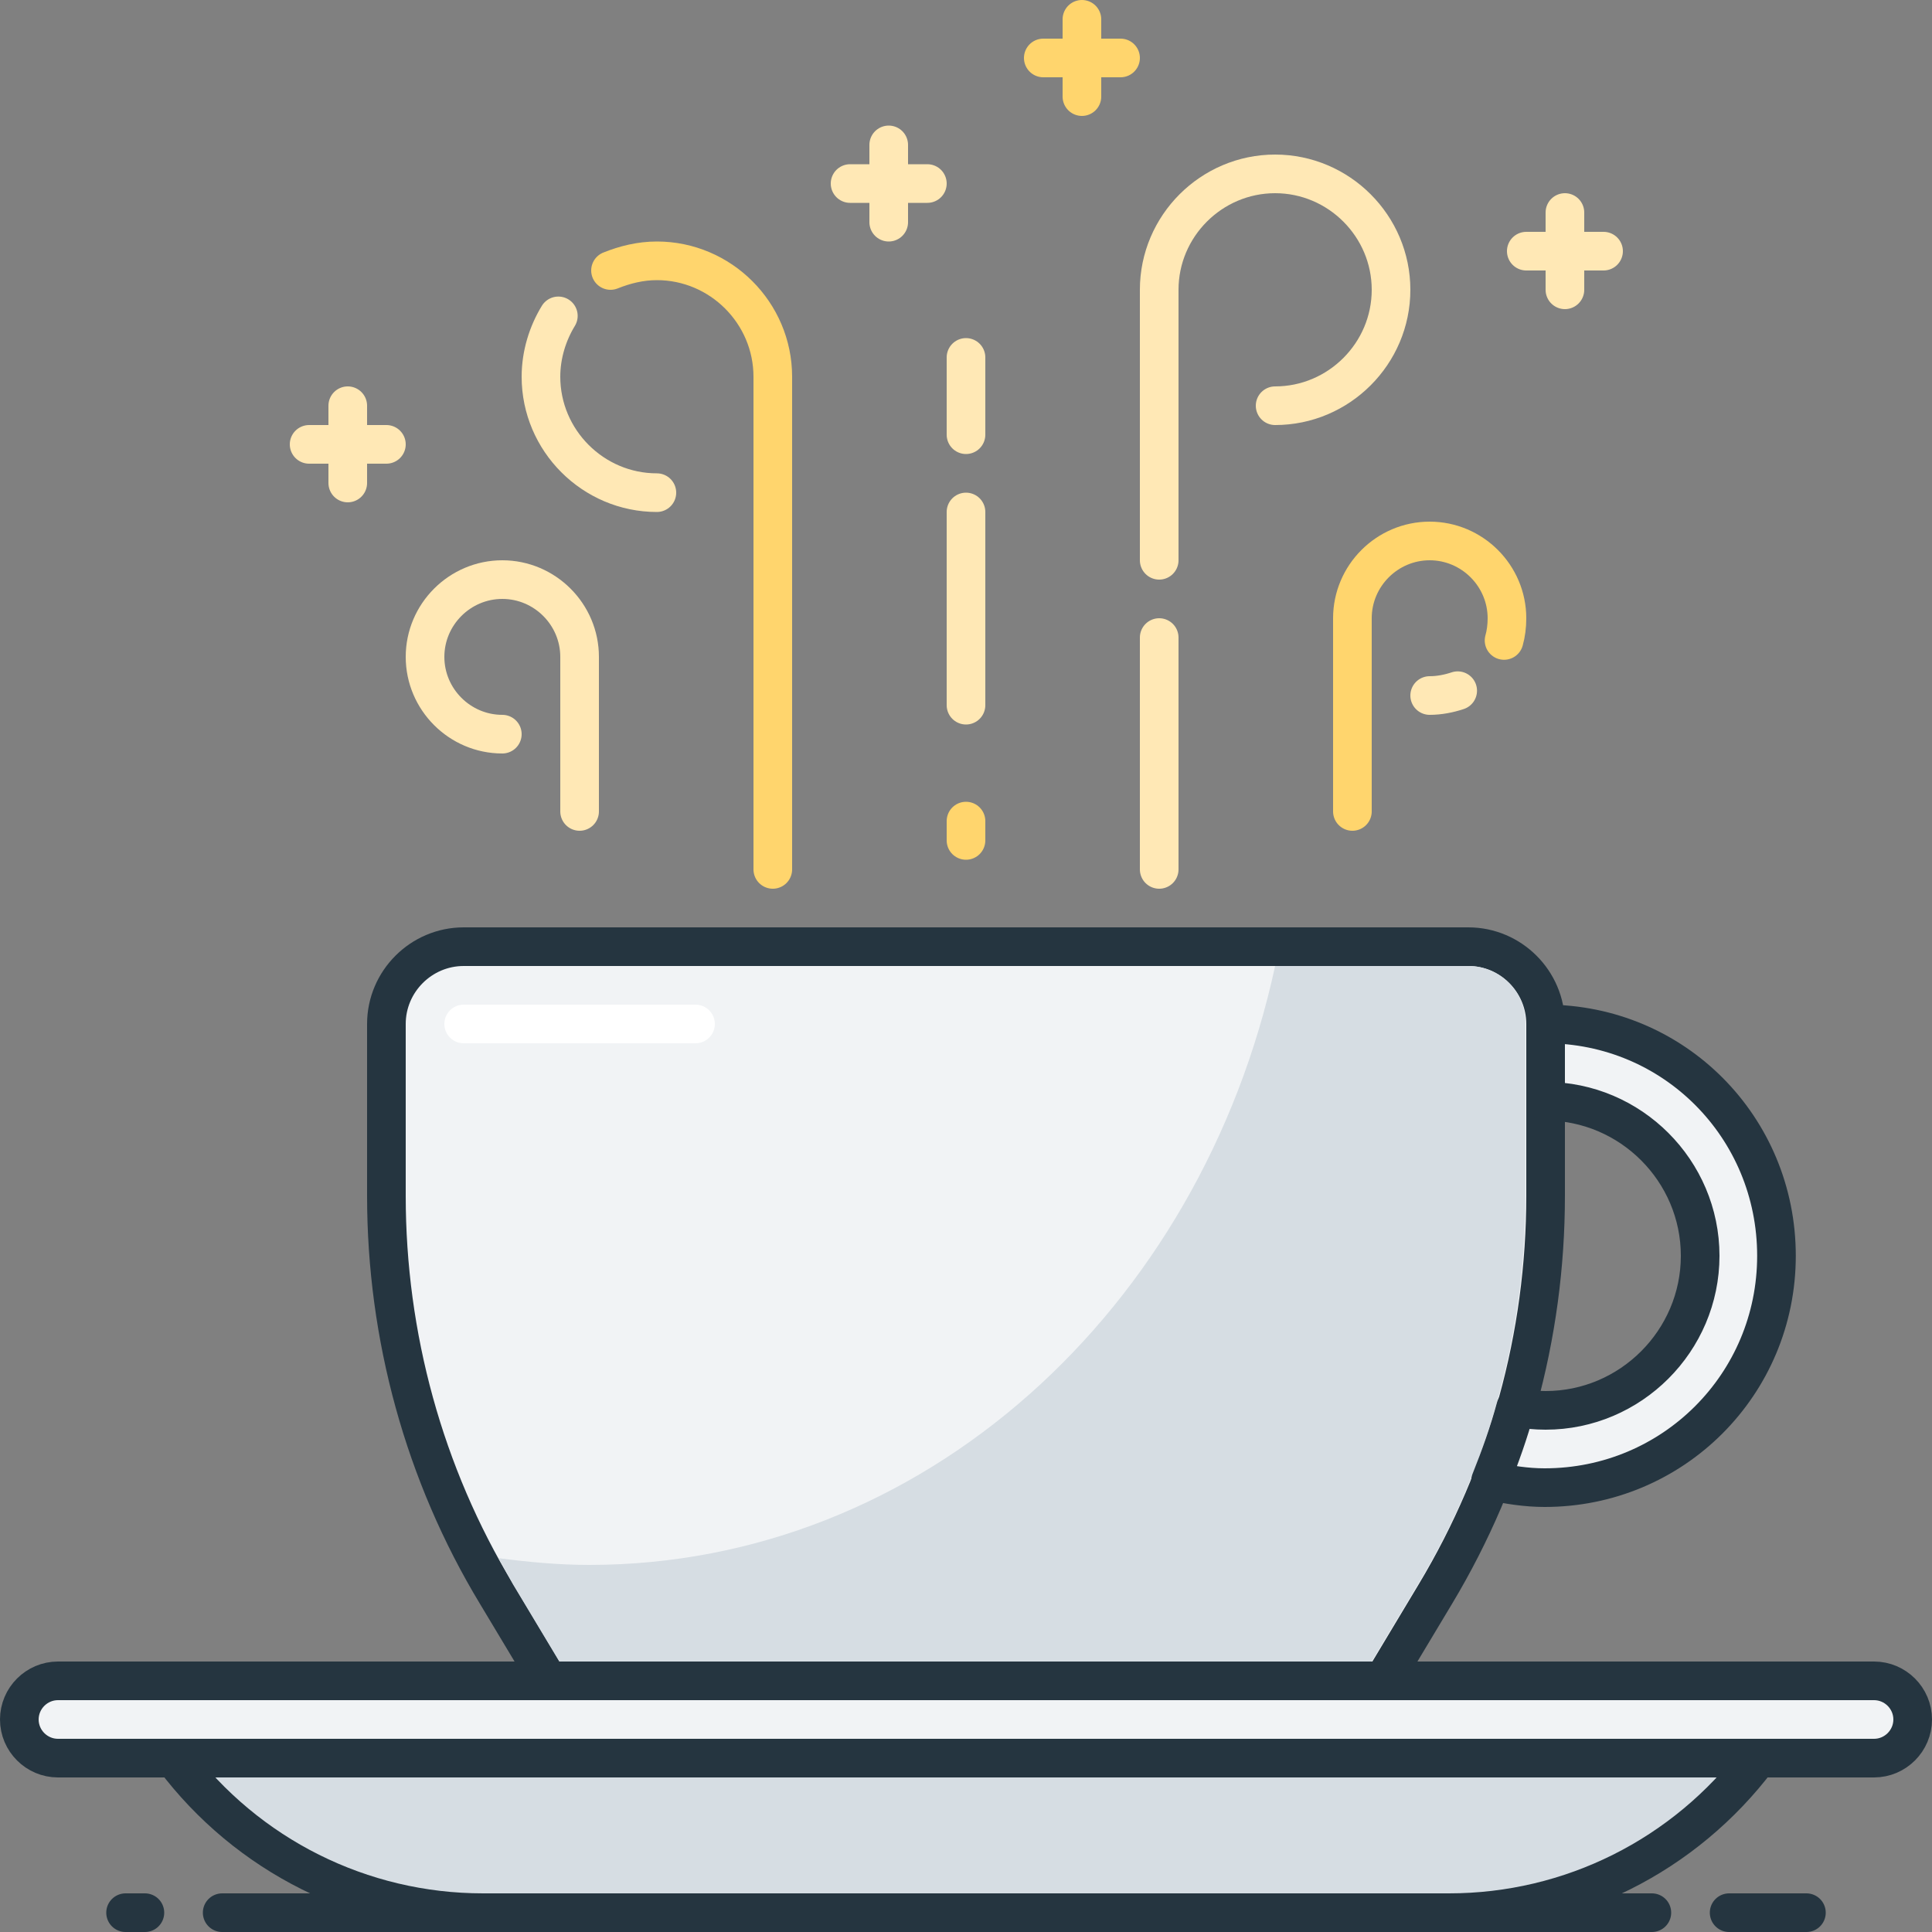 <svg enable-background="new 0 0 200 200" viewBox="0 0 200 200" xmlns="http://www.w3.org/2000/svg"><rect x="0" y="0" width="200" height="200" fill="#808080" stroke="none"/><path d="m136 186h-72l-12.6-21c-7.5-12.4-11.4-26.7-11.4-41.2v-17.8c0-4.4 3.6-8 8-8h104c4.4 0 8 3.6 8 8v17.8c0 14.5-3.9 28.7-11.4 41.2z" style="fill:#f1f3f5;stroke:#253540;stroke-width:4;stroke-linecap:round;stroke-linejoin:round;stroke-miterlimit:10"/><path d="m152 100h-20c-7.7 35.6-36.5 62-71 62-3.2 0-6.3-.3-9.4-.7l1.5 2.7 12 20h69.7l12-20c7.3-12.1 11.1-26 11.1-40.1v-17.9c.1-3.3-2.6-6-5.9-6z" fill="#d6dde3"/><g stroke-linecap="round" stroke-miterlimit="10" stroke-width="4"><path d="m160 106v8c8.8 0 16 7.2 16 16s-7.2 16-16 16c-1 0-2.1-.1-3.1-.3-.7 2.6-1.6 5.1-2.6 7.6 1.8.4 3.7.7 5.6.7 13.3 0 24-10.7 24-24s-10.6-24-23.9-24z" fill="#f1f3f5" stroke="#253540" stroke-linejoin="round"/><path d="m194 182h-188c-2.2 0-4-1.8-4-4 0-2.2 1.8-4 4-4h188c2.2 0 4 1.8 4 4 0 2.2-1.8 4-4 4z" fill="#f1f3f5" stroke="#253540" stroke-linejoin="round"/><path d="m18 182h164c-7.6 10.1-19.4 16-32 16h-100c-12.6 0-24.4-5.9-32-16z" fill="#d6dde3" stroke="#253540" stroke-linejoin="round"/><path d="m100 73v-20" fill="none" stroke="#ffe8b5" stroke-linejoin="round"/><path d="m120 66v24" fill="none" stroke="#ffe8b5" stroke-linejoin="round"/><path d="m132 42c6.6 0 12-5.4 12-12s-5.4-12-12-12-12 5.4-12 12v28" fill="none" stroke="#ffe8b5" stroke-linejoin="round"/><path d="m155.7 66.3c.2-.7.3-1.5.3-2.3 0-4.4-3.6-8-8-8s-8 3.6-8 8v20" fill="none" stroke="#ffd56d" stroke-linejoin="round"/><path d="m148 72c1 0 2-.2 2.9-.5" fill="none" stroke="#ffe8b5" stroke-linejoin="round"/><path d="m63.2 28c1.5-.6 3.1-1 4.8-1 6.6 0 12 5.4 12 12v51" fill="none" stroke="#ffd56d" stroke-linejoin="round"/><path d="m68 51c-6.6 0-12-5.4-12-12 0-2.3.7-4.5 1.8-6.3" fill="none" stroke="#ffe8b5" stroke-linejoin="round"/><path d="m52 76c-4.4 0-8-3.6-8-8s3.6-8 8-8 8 3.6 8 8v16" fill="none" stroke="#ffe8b5" stroke-linejoin="round"/><path d="m100 45v-8" fill="none" stroke="#ffe8b5" stroke-linejoin="round"/><path d="m112 2v8" fill="none" stroke="#ffd56d" stroke-linejoin="round"/><path d="m116 6h-8" fill="none" stroke="#ffd56d" stroke-linejoin="round"/><path d="m162 22v8" fill="none" stroke="#ffe8b5" stroke-linejoin="round"/><path d="m166 26h-8" fill="none" stroke="#ffe8b5" stroke-linejoin="round"/><path d="m92 15v8" fill="none" stroke="#ffe8b5" stroke-linejoin="round"/><path d="m96 19h-8" fill="none" stroke="#ffe8b5" stroke-linejoin="round"/><path d="m36 42v8" fill="none" stroke="#ffe8b5" stroke-linejoin="round"/><path d="m40 46h-8" fill="none" stroke="#ffe8b5" stroke-linejoin="round"/><path d="m100 85v2" fill="none" stroke="#ffd56d" stroke-linejoin="round"/><path d="m48 106h24" fill="none" stroke="#fff" stroke-linejoin="round"/><path d="m171 198h-148" fill="#7f83e4" stroke="#253540"/><path d="m179 198h8" fill="none" stroke="#253540"/><path d="m13 198h2" fill="none" stroke="#253540"/></g></svg>